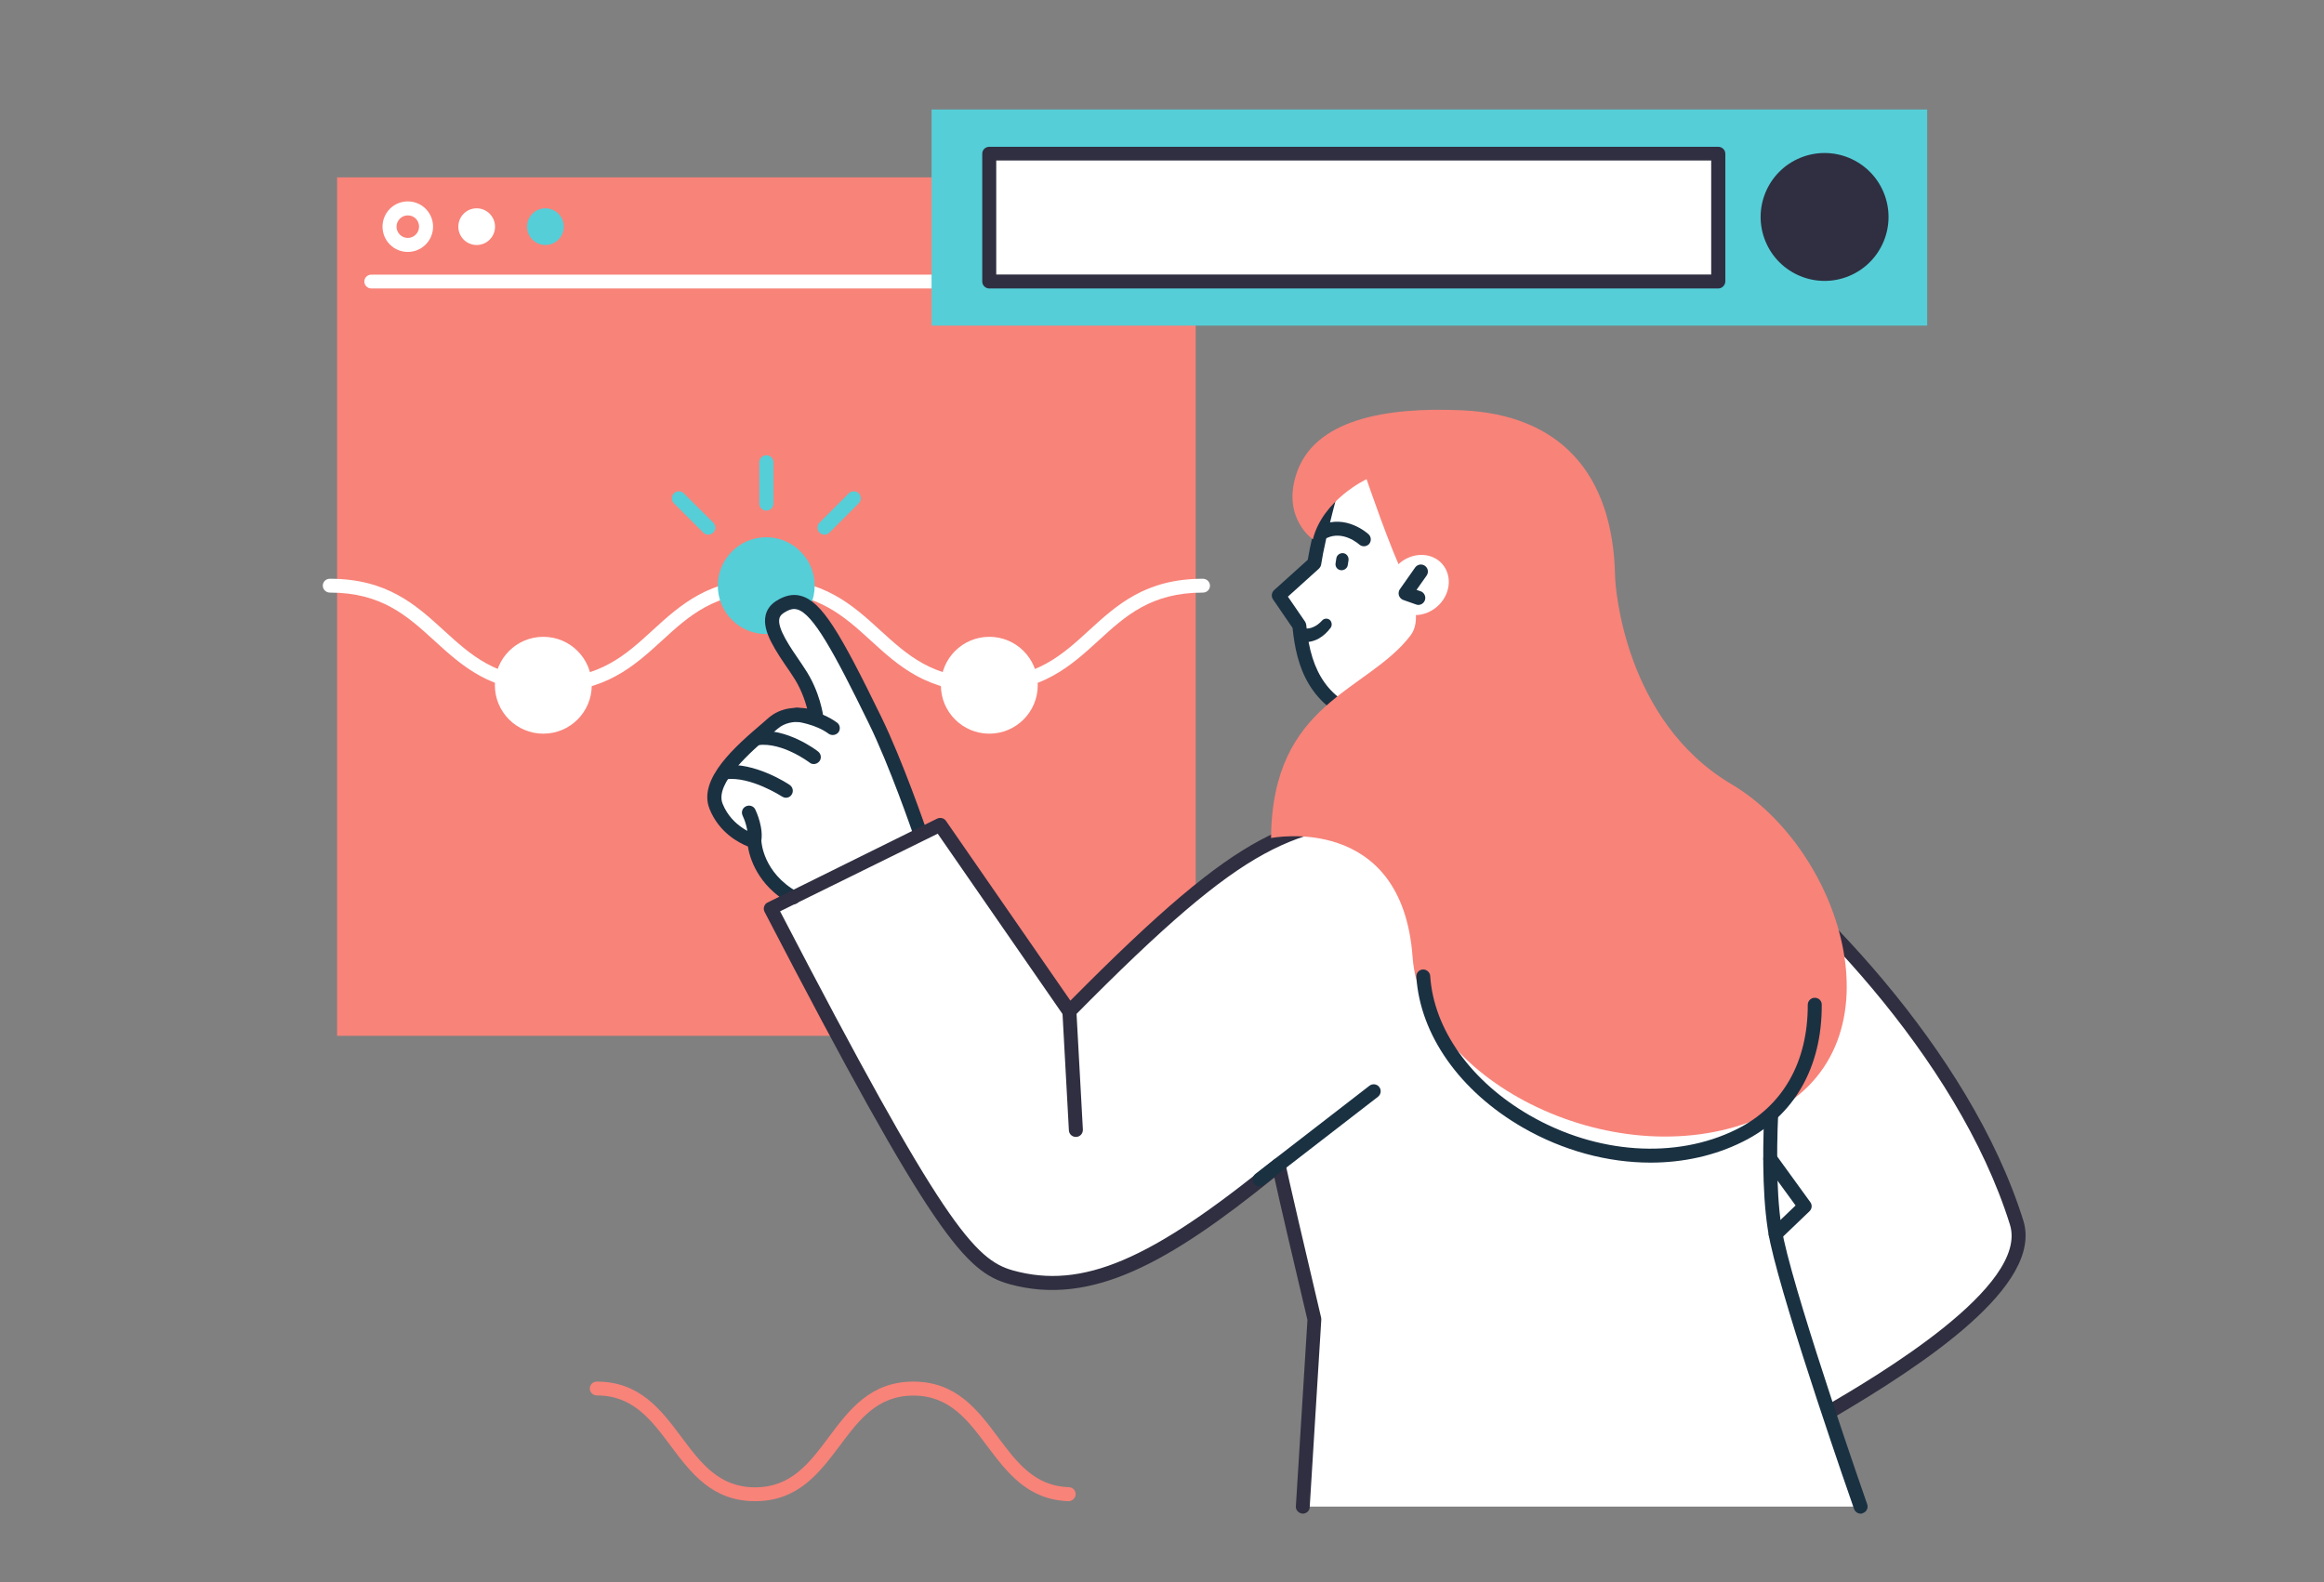 <?xml version="1.0" encoding="utf-8"?>
<!-- Generator: Adobe Illustrator 25.3.1, SVG Export Plug-In . SVG Version: 6.00 Build 0)  -->
<svg version="1.1" id="Camada_1" xmlns="http://www.w3.org/2000/svg" xmlns:xlink="http://www.w3.org/1999/xlink" x="0px" y="0px"
	 viewBox="0 0 1545 1052" style="enable-background:new 0 0 1545 1052;" xml:space="preserve">
<rect x="0" y="0" width="1545" height="1052" fill="#808080" stroke="none"/>
<style type="text/css">
	.st0{fill:#F88379;}
	.st1{fill:#FFFFFF;}
	.st2{fill:#55CED7;}
	.st3{fill:#1A3142;}
	.st4{fill:#2F2F41;}
</style>
<rect x="224.1" y="117.9" class="st0" width="570.8" height="570.8"/>
<path class="st1" d="M654.6,460.2c-38.1,0-57.2-17.4-75.7-34.3c-18-16.4-35-31.9-69.4-31.9c-34.5,0-51.5,15.5-69.4,31.9
	c-18.5,16.9-37.6,34.3-75.7,34.3c-38.1,0-57.2-17.4-75.7-34.3c-18-16.4-35-31.9-69.4-31.9c-2.6,0-4.7-2.1-4.7-4.6
	c0-2.6,2.1-4.6,4.7-4.6c38.1,0,57.2,17.4,75.7,34.3c18,16.4,34.9,31.9,69.4,31.9c34.5,0,51.5-15.5,69.4-31.9
	c18.5-16.9,37.6-34.3,75.7-34.3c38.1,0,57.2,17.4,75.7,34.3c18,16.4,34.9,31.9,69.4,31.9c34.5,0,51.5-15.5,69.4-31.9
	c18.5-16.9,37.6-34.3,75.7-34.3c2.6,0,4.7,2.1,4.7,4.6c0,2.6-2.1,4.6-4.7,4.6c-34.5,0-51.5,15.5-69.4,31.9
	C711.8,442.8,692.7,460.2,654.6,460.2z"/>
<path class="st2" d="M541.6,389.4c0,17.8-14.4,32.2-32.2,32.2s-32.2-14.4-32.2-32.2c0-17.8,14.4-32.2,32.2-32.2
	S541.6,371.7,541.6,389.4z"/>
<path class="st1" d="M393.4,455.6c0,17.8-14.4,32.2-32.2,32.2c-17.8,0-32.2-14.4-32.2-32.2c0-17.8,14.4-32.2,32.2-32.2
	C379,423.4,393.4,437.8,393.4,455.6z"/>
<circle class="st1" cx="657.7" cy="455.6" r="32.2"/>
<path class="st1" d="M1237.1,1001.7h-371l7.7-124.6c0,0-23.6-100-23.6-102.8c-78.6,64.3-127.5,88.8-177.9,74.8
	c-26.9-7.4-47-27.5-159.9-245.2l112.7-55.5l85.8,124.1c130.2-131.9,150.1-124.3,242-134.5c3-0.3,69.1-8.6,115.5-4.9
	c42.8,3.4,75.9,27.7,103.6,48.5c53.1,39.9,129.4,121.5,168.7,231.2c14.9,41.6-76.3,97.6-124.5,125.9L1237.1,1001.7z"/>
<g>
	<g>
		<path class="st1" d="M611.1,552.7c0,0-15.3-44.6-29.7-74.2c-34.5-70.8-45.7-86.3-63.2-74.9c-12.3,8-0.1,24.6,12.5,43
			c10.1,14.9,11.9,30.7,11.9,30.7s-17.1-6.7-28.9,3.6c-14.7,12.9-45.1,36.7-37.7,55.1c7.4,18.4,25.5,23.3,25.5,23.3
			s2,24.6,26.9,38.8L611.1,552.7z"/>
		<path class="st3" d="M553.6,488.7c-1,0-1.9-0.3-2.8-0.9c-8.8-6.5-21.5-8-21.6-8c-2.5-0.3-4.4-2.6-4.1-5.1c0.3-2.5,2.6-4.4,5.1-4.1
			c0.6,0.1,15.3,1.8,26.2,9.8c2.1,1.5,2.5,4.4,1,6.5C556.4,488.1,555,488.7,553.6,488.7z"/>
		<path class="st3" d="M541,508c-1,0-2-0.3-2.8-1c-0.2-0.1-18-13.7-34.3-11.6c-2.5,0.3-4.9-1.5-5.2-4c-0.3-2.5,1.5-4.9,4-5.2
			c20.3-2.6,40.4,12.8,41.2,13.5c2,1.6,2.4,4.5,0.8,6.5C543.7,507.4,542.4,508,541,508z"/>
		<path class="st3" d="M522.5,530.4c-0.9,0-1.8-0.3-2.6-0.8c-0.2-0.1-20.9-13.6-37.3-11.5c-2.5,0.3-4.9-1.5-5.2-4
			c-0.3-2.5,1.5-4.9,4-5.2c20.1-2.6,42.7,12.3,43.6,13c2.1,1.4,2.7,4.3,1.3,6.4C525.5,529.7,524,530.4,522.5,530.4z"/>
		<path class="st3" d="M501.4,564c-0.3,0-0.7,0-1-0.1c-2.5-0.5-4.1-3-3.6-5.5c1.2-5.5-1.8-13.5-3.1-16.1c-1.1-2.3-0.2-5.1,2.2-6.2
			c2.3-1.1,5.1-0.2,6.2,2.1c0.6,1.3,5.9,12.5,3.8,22.1C505.5,562.5,503.6,564,501.4,564z"/>
	</g>
	<g>
		<path class="st3" d="M527.3,601.3c-0.8,0-1.6-0.2-2.3-0.6c-21.5-12.2-26.6-30.5-27.8-37.9c-6-2.4-19.2-9.2-25.5-25
			c-8-20,17.9-42.2,35-56.8l4-3.5c8.4-7.4,18.9-7.5,25.9-6.4c-1.5-5.6-4.3-13.9-9.7-21.8l-1.7-2.6c-9.9-14.4-18.4-26.9-16.3-37.2
			c0.8-4,3.1-7.3,6.9-9.8c5.9-3.8,11.4-5,16.7-3.5c13.9,3.8,26,24.4,53.3,80.3c14.4,29.5,29.7,74.2,29.9,74.7
			c0.8,2.4-0.5,5.1-2.9,5.9c-2.5,0.8-5.1-0.5-5.9-2.9c-0.2-0.4-15.3-44.7-29.5-73.6c-23.3-47.7-37-72.5-47.4-75.4
			c-1.8-0.5-4.4-0.7-9.1,2.4c-2.1,1.4-2.6,2.8-2.8,3.8c-1.3,6.5,6.9,18.5,14.9,30.1l1.7,2.6c10.7,15.7,12.6,32.1,12.7,32.8
			c0.2,1.6-0.5,3.2-1.8,4.2c-1.3,1-3,1.2-4.5,0.7c-0.2-0.1-14.7-5.5-24.2,2.8l-4.1,3.5c-13.2,11.4-37.9,32.6-32.4,46.3
			c6.4,15.9,21.8,20.4,22.4,20.6c1.9,0.5,3.3,2.3,3.4,4.3c0,0.8,1.3,20.9,23.5,33.5c2.2,1.3,3,4.1,1.7,6.3
			C530.5,600.5,528.9,601.3,527.3,601.3z"/>
	</g>
</g>
<path class="st4" d="M866.1,1006.4c-2.8-0.2-4.8-2.4-4.6-4.9l7.7-123.9c-8.5-35.9-18.2-77.2-22-94.7
	c-69.9,56.5-121.7,85.9-176.1,70.9c-29.1-8.1-50.7-31.5-162.8-247.5c-0.6-1.1-0.7-2.4-0.3-3.6c0.4-1.2,1.2-2.2,2.4-2.7L623,544.3
	c2.1-1,4.6-0.4,5.9,1.5l82.7,119.5c118.2-119.3,144.6-122,221.4-129.8c6.1-0.6,12.6-1.3,19.4-2c1.5-0.2,155.5-10.4,186.1,11.1
	c63.5,44.7,170.9,152.6,206.6,266.9c13.5,43.2-65.8,95.6-126.6,131.3c-2.2,1.3-5.1,0.6-6.4-1.7c-1.3-2.2-0.6-5.1,1.7-6.4
	c33.5-19.6,135.3-79.4,122.4-120.5c-35-112.1-140.6-218.2-203.1-262.1c-25.6-18-167.4-10.7-179.8-9.5c-6.9,0.8-13.3,1.4-19.5,2
	c-75.1,7.7-100.4,10.2-219.7,131.1c-1,1-2.3,1.5-3.7,1.4c-1.4-0.1-2.6-0.8-3.4-2l-83.6-120.8l-104.8,51.6
	C626.7,814,648,837.6,673.5,844.7c45.9,12.7,91.4-6.6,173.7-73.9c1.4-1.1,3.3-1.4,4.9-0.6c1.6,0.8,2.7,2.4,2.7,4.2
	c0.5,3.6,14.3,62.8,23.5,101.7c0.1,0.4,0.1,0.9,0.1,1.4l-7.7,124.6C870.6,1004.5,868.5,1006.4,866.1,1006.4z"/>
<path class="st3" d="M1237,1006.4c-1.9,0-3.7-1.2-4.4-3.1c-1.9-5.3-45.5-130.3-55.7-176.9c-10.3-46.9-0.5-134.5-0.1-138.2
	c0.3-2.6,2.7-4.4,5.1-4.1c2.6,0.3,4.4,2.6,4.1,5.1c-0.1,0.9-10.1,89.7-0.1,135.1c10.1,46,54.9,174.5,55.4,175.8
	c0.9,2.4-0.4,5.1-2.8,5.9C1238.1,1006.3,1237.6,1006.4,1237,1006.4z"/>
<path class="st3" d="M837.5,788.8c-1.4,0-2.8-0.6-3.7-1.8c-1.6-2-1.2-5,0.8-6.5l75.8-58.6c2-1.6,5-1.2,6.5,0.8
	c1.6,2,1.2,4.9-0.8,6.5l-75.8,58.6C839.5,788.5,838.5,788.8,837.5,788.8z"/>
<path class="st4" d="M715.2,755.9c-2.5,0-4.5-1.9-4.6-4.4l-4.3-78.6c-0.1-2.6,1.8-4.8,4.4-4.9c2.6-0.1,4.8,1.8,4.9,4.4l4.3,78.6
	c0.1,2.6-1.8,4.8-4.4,4.9C715.4,755.9,715.3,755.9,715.2,755.9z"/>
<path class="st3" d="M1180.5,825.2c-1.2,0-2.4-0.5-3.4-1.4c-1.8-1.9-1.7-4.8,0.2-6.6l16.4-15.7l-20.6-28.3c-1.5-2.1-1-5,1-6.5
	c2.1-1.5,5-1,6.5,1l22.9,31.6c1.4,1.9,1.1,4.5-0.6,6.1l-19.3,18.5C1182.8,824.7,1181.7,825.2,1180.5,825.2z"/>
<path class="st1" d="M1010.2,460.5c-13.3,1.6-62.9-32.4-78.4-100.3c-3.8-16.5-9.5-41.7-11.5-50.3c-0.4-1.6-2-2.6-3.6-2.1l-28.8,8
	c-1.3,3.8-11.4,41.2-14.1,58.9L850.2,396l13.6,20c2.8,29.7,13,52,45.4,62.9c7.3,2.5,12.3,9.1,12.6,16.8l2.1,52.9l101.5-5.4
	L1010.2,460.5z"/>
<path class="st3" d="M923.9,553.2c-1.2,0-2.3-0.4-3.1-1.2c-0.9-0.8-1.5-2-1.5-3.3l-2.1-52.9c-0.2-5.7-4-10.8-9.4-12.6
	c-37.9-12.7-45.9-40.2-48.5-65.7l-13-19c-1.3-1.9-1-4.5,0.7-6.1l22.4-20.2c3.1-18.8,12.8-54.5,14-58.1c0.8-2.4,3.5-3.7,5.9-2.9
	c2.4,0.8,3.7,3.4,2.9,5.9c-1.1,3.4-11.3,40.8-13.9,58.2c-0.2,1.1-0.7,2-1.5,2.8l-20.6,18.6l11.4,16.6c0.4,0.6,0.7,1.4,0.8,2.2
	c3.1,32.8,15.4,49.9,42.3,59c9,3,15.4,11.5,15.7,21l1.9,48.2l91.5-4.9l-14.3-77.4c-0.5-2.5,1.2-4.9,3.7-5.4c2.5-0.5,4.9,1.2,5.4,3.7
	l15.2,82.6c0.2,1.3-0.1,2.7-0.9,3.7c-0.8,1-2.1,1.7-3.4,1.8l-101.5,5.4C924.1,553.2,924,553.2,923.9,553.2z"/>
<path class="st3" d="M906.7,363.2c-1.1,0-2.2-0.4-3.1-1.2c-0.4-0.4-10.7-9.4-21.5-4.3c-2.3,1.1-5.1,0.1-6.2-2.2
	c-1.1-2.3-0.1-5.1,2.2-6.2c16.5-7.7,31.1,5.3,31.7,5.9c1.9,1.7,2,4.7,0.3,6.6C909.2,362.7,908,363.2,906.7,363.2z"/>
<path class="st3" d="M884.6,417.4c-2,2.7-4.6,5.3-7.8,7.1c-1.6,0.9-3.4,1.6-5.2,2c-2,0.4-3.5,0.7-6.2,0.4l-0.5-0.1
	c-2.6-0.3-4.4-2.6-4.1-5.2c0.3-2.6,2.6-4.4,5.2-4.1c0.4,0,0.9,0.2,1.2,0.3c0.3,0.1,1.7,0.2,2.7,0c1.1-0.1,2.1-0.4,3.2-0.9
	c2.1-0.9,4.1-2.4,5.8-4.3c1.4-1.6,3.8-1.7,5.3-0.3C885.5,413.7,885.7,415.9,884.6,417.4z"/>
<path class="st0" d="M1151.1,521.4c-71-42-77.3-130.7-77.4-138.5c-1.4-68.6-37.1-107.2-101.7-110.1c-50.5-2.3-98.9,5.9-110.4,43
	c-9.1,29,11.2,42.8,11.2,42.8c6.6-26.4,35.7-40,35.7-40s15.8,46.5,25.9,66.8c6.2,12.4,10.2,28,3.4,37c-28.7,37.8-92.1,44-92.8,134.8
	c0,0,87.1-17.4,94.1,79.2c6,82.2,137.3,148.7,233.3,105.9C1268.2,699.4,1225.4,565.3,1151.1,521.4z"/>
<path class="st3" d="M1097.3,773c-28.5,0-58.1-7.9-84.9-23.3c-41.9-24.2-68.3-61.6-70.8-100.2c-0.2-2.6,1.8-4.8,4.3-4.9
	c2.3-0.2,4.8,1.8,4.9,4.3c2.3,35.4,27,70.1,66.2,92.7c44.5,25.7,97.1,29.3,137.4,9.3c30.7-15.2,47.5-44.6,47.4-82.8
	c0-2.6,2.1-4.7,4.6-4.7c2.8,0,4.7,2.1,4.7,4.6c0.2,41.9-18.5,74.3-52.5,91.1C1140,768.4,1119,773,1097.3,773z"/>
<path class="st3" d="M891.3,379.1c2.2,0.3,4.4-1.2,4.7-3.4l0.5-3.2c0.3-2.2-1.2-4.4-3.4-4.7c-2.2-0.3-4.4,1.2-4.7,3.4l-0.5,3.2
	C887.5,376.7,889,378.8,891.3,379.1z"/>
<path class="st1" d="M937.8,370.2c-2.6,0.9-5.1,2.3-7.3,4.2c-8.9,7.6-10.6,20.2-3.8,28.3c6.8,8,19.6,8.4,28.5,0.8
	c8.9-7.6,10.6-20.2,3.8-28.3C953.9,369.2,945.5,367.5,937.8,370.2L937.8,370.2z"/>
<path class="st3" d="M942.9,402.2c-0.5,0-1-0.1-1.5-0.3l-8.5-3c-1.4-0.5-2.4-1.6-2.9-3c-0.4-1.4-0.2-2.9,0.6-4.1l10.2-14.5
	c1.5-2.1,4.4-2.6,6.5-1.1c2.1,1.5,2.6,4.4,1.1,6.5l-6.7,9.5l2.7,0.9c2.4,0.8,3.7,3.5,2.9,5.9C946.6,401,944.8,402.2,942.9,402.2z"/>
<path class="st1" d="M648,191.8H246.9c-2.6,0-4.7-2.1-4.7-4.6c0-2.6,2.1-4.6,4.7-4.6H648c2.6,0,4.7,2.1,4.7,4.6
	C652.6,189.7,650.6,191.8,648,191.8z"/>
<rect x="619.3" y="72.8" class="st2" width="661.9" height="143.7"/>
<path class="st1" d="M271.1,167.5c-9.3,0-16.8-7.5-16.8-16.8s7.5-16.8,16.8-16.8c9.3,0,16.8,7.5,16.8,16.8S280.4,167.5,271.1,167.5z
	 M271.1,143.2c-4.1,0-7.5,3.4-7.5,7.5c0,4.1,3.4,7.5,7.5,7.5c4.1,0,7.5-3.4,7.5-7.5C278.6,146.5,275.3,143.2,271.1,143.2z"/>
<path class="st1" d="M329.1,150.7c0,6.7-5.4,12.2-12.2,12.2c-6.7,0-12.2-5.4-12.2-12.2c0-6.7,5.4-12.2,12.2-12.2
	C323.6,138.5,329.1,144,329.1,150.7z"/>
<path class="st2" d="M374.8,150.7c0,6.7-5.4,12.2-12.2,12.2c-6.7,0-12.2-5.4-12.2-12.2c0-6.7,5.4-12.2,12.2-12.2
	C369.4,138.5,374.8,144,374.8,150.7z"/>
<ellipse transform="matrix(0.924 -0.383 0.383 0.924 36.976 475.14)" class="st4" cx="1212.8" cy="144.6" rx="42.5" ry="42.5"/>
<rect x="657.7" y="102.1" class="st1" width="484.6" height="85"/>
<path class="st4" d="M1142.3,191.8H657.7c-2.6,0-4.7-2.1-4.7-4.6v-85c0-2.6,2.1-4.6,4.7-4.6h484.6c2.6,0,4.7,2.1,4.7,4.6v85
	C1146.9,189.7,1144.8,191.8,1142.3,191.8z M662.3,182.5h475.3v-75.8H662.3V182.5z"/>
<path class="st0" d="M502,998.1c-28.6,0-42.7-18.8-56.3-37c-12.8-17.1-24.9-33.3-48.9-33.3c-2.6,0-4.7-2.1-4.7-4.6
	c0-2.6,2.1-4.6,4.7-4.6c28.6,0,42.7,18.8,56.3,37c12.8,17.1,24.9,33.3,48.9,33.3c24,0,36.1-16.2,48.9-33.3
	c13.6-18.2,27.7-37,56.3-37s42.7,18.8,56.3,37c12.5,16.7,24.3,32.5,47.1,33.2c2.6,0.1,4.6,2.2,4.5,4.8c-0.1,2.6-2.5,4.6-4.8,4.5
	c-27.2-0.9-40.9-19.2-54.2-36.9c-12.8-17.1-24.9-33.3-48.9-33.3c-24,0-36.1,16.2-48.9,33.3C544.7,979.3,530.6,998.1,502,998.1z"/>
<path class="st2" d="M509.5,339.5c-2.6,0-4.7-2.1-4.7-4.6v-27.6c0-2.6,2.1-4.6,4.7-4.6c2.6,0,4.7,2.1,4.7,4.6v27.6
	C514.1,337.4,512,339.5,509.5,339.5z"/>
<path class="st2" d="M470.8,355.5c-1.2,0-2.4-0.5-3.3-1.4L448,334.6c-1.8-1.8-1.8-4.8,0-6.6c1.8-1.8,4.8-1.8,6.6,0l19.6,19.5
	c1.8,1.8,1.8,4.8,0,6.6C473.2,355,472,355.5,470.8,355.5z"/>
<path class="st2" d="M548.1,355.5c-1.2,0-2.4-0.5-3.3-1.4c-1.8-1.8-1.8-4.8,0-6.6l19.5-19.5c1.8-1.8,4.8-1.8,6.6,0
	c1.8,1.8,1.8,4.8,0,6.6l-19.5,19.5C550.5,355,549.3,355.5,548.1,355.5z"/>
</svg>
